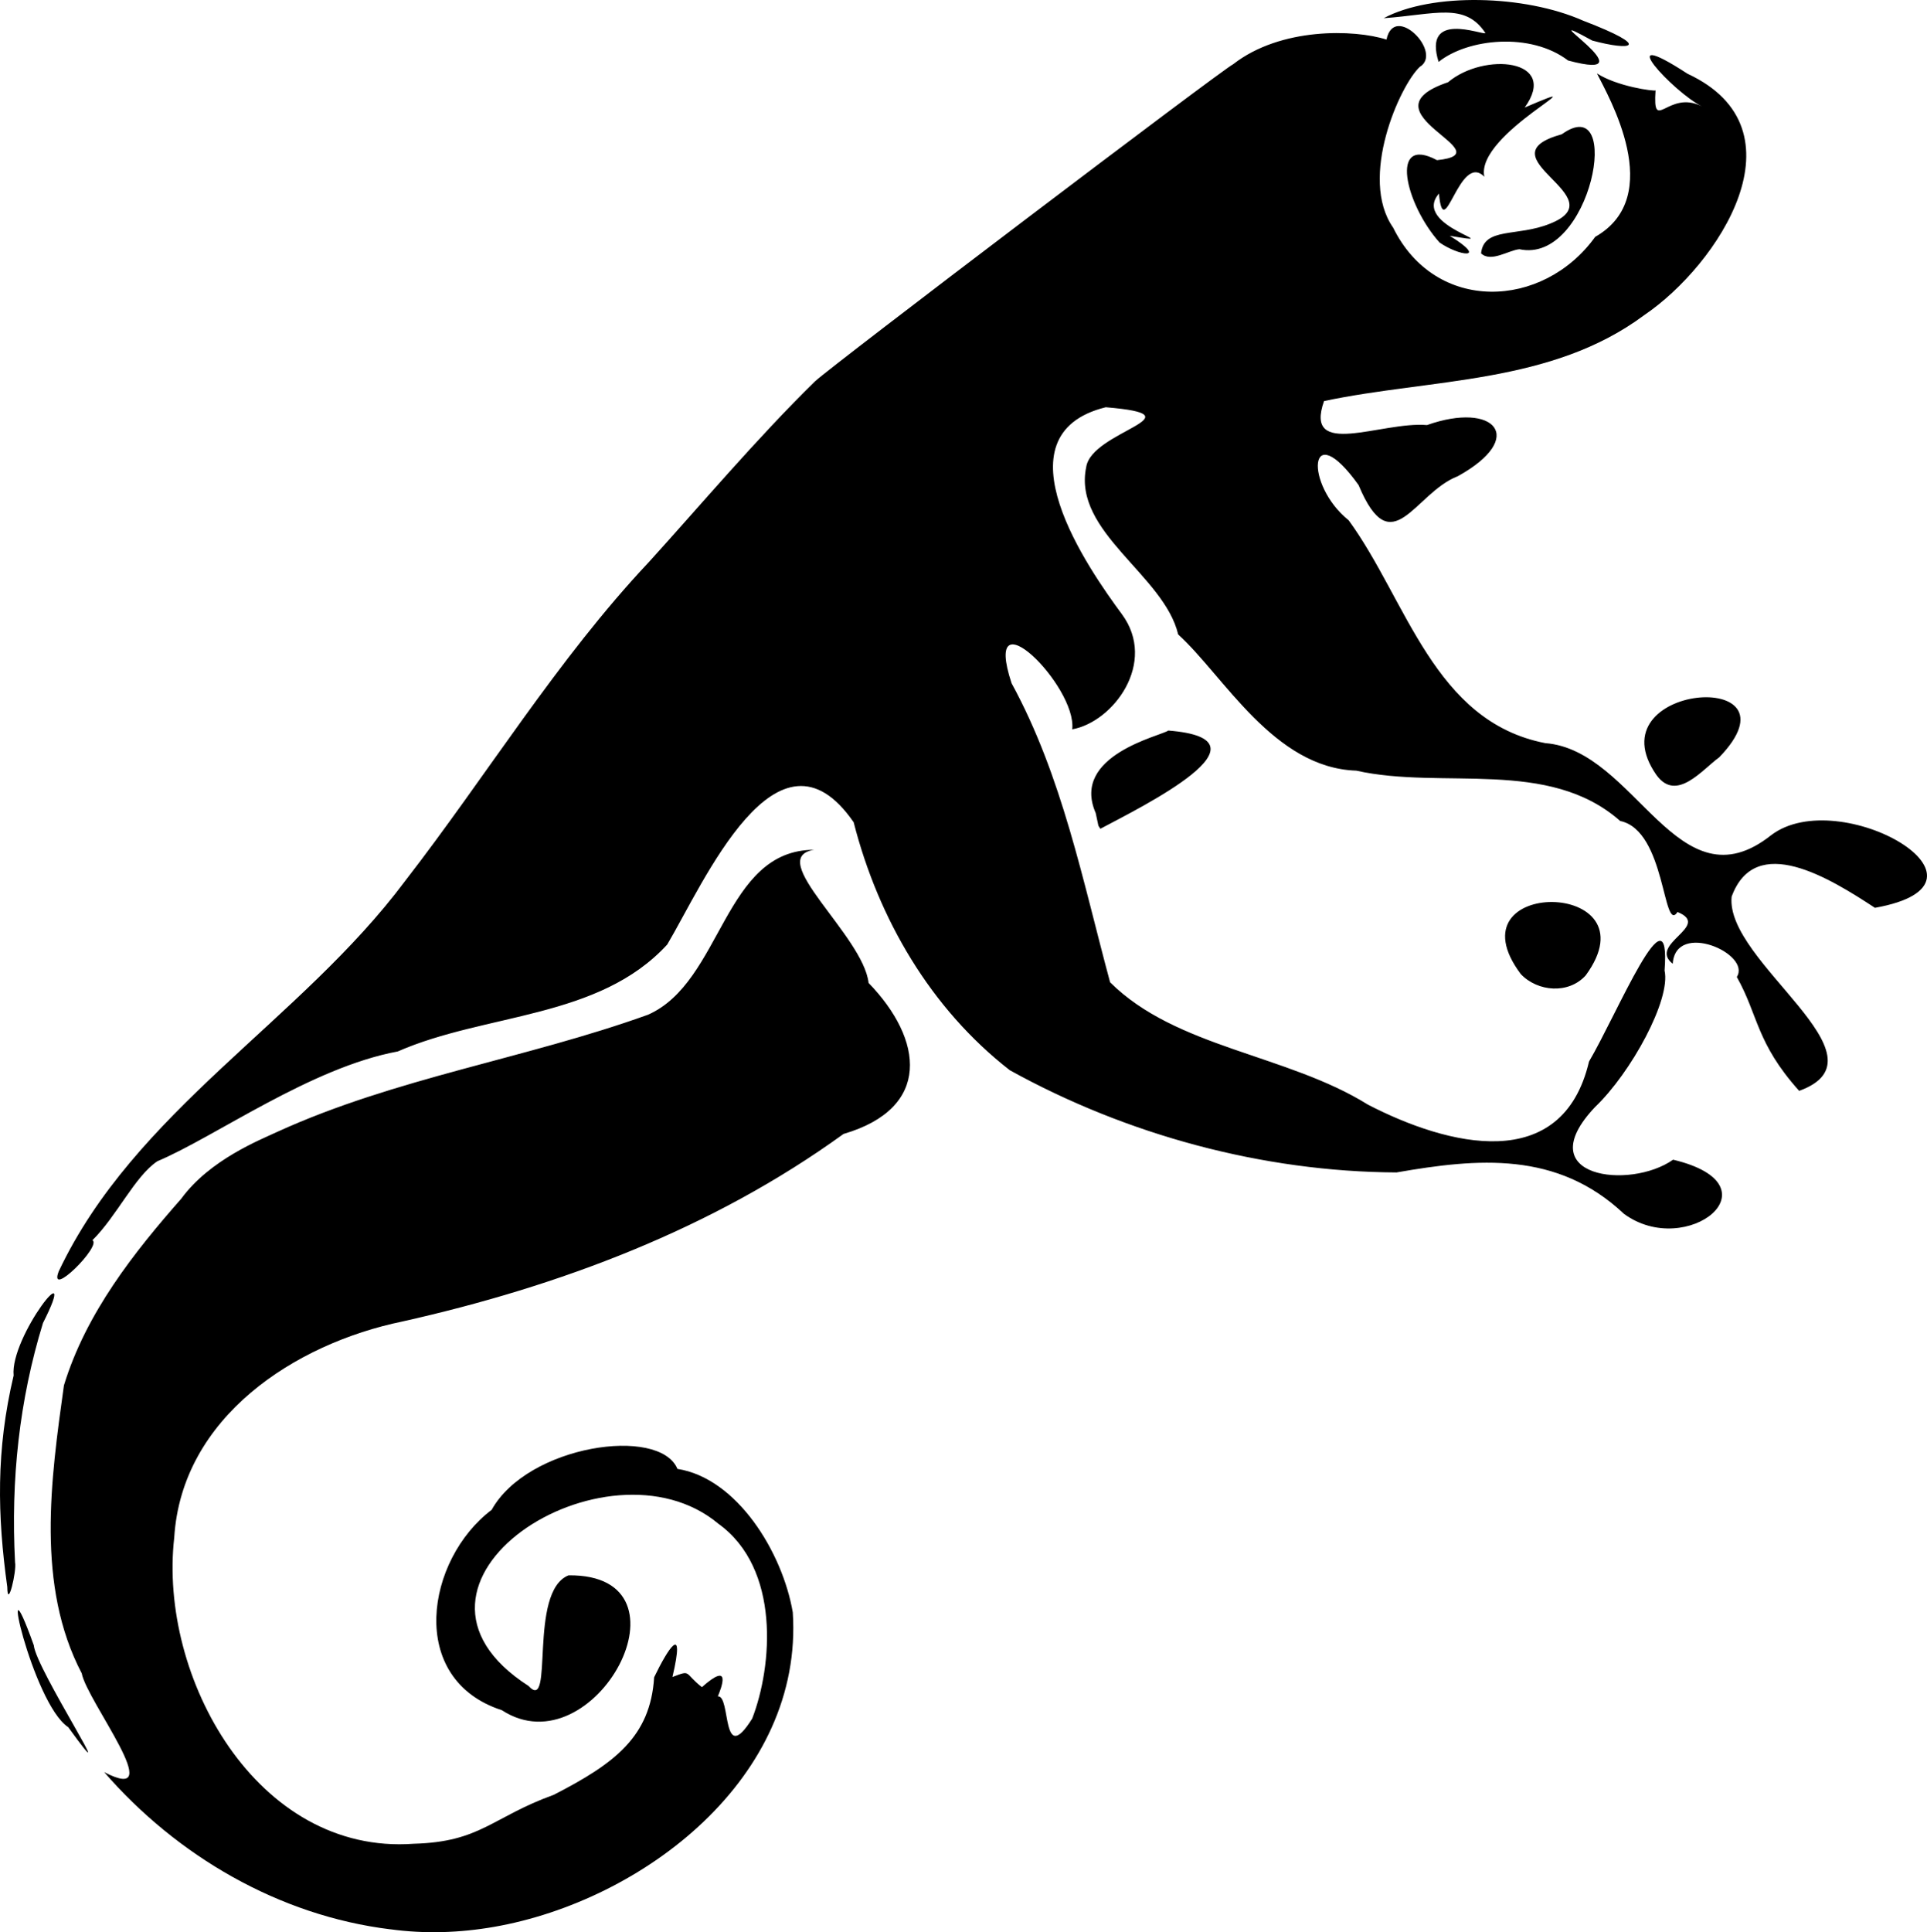 <svg xmlns="http://www.w3.org/2000/svg" xml:space="preserve" width="393.242" height="394.229" viewBox="0 0 104.045 104.307"><path d="M88.564 178.046c-5.998-.738-11.508-3.953-15.446-8.486 3.552 1.843-.926-3.82-1.21-5.333-2.475-4.726-1.673-10.453-.961-15.543 1.19-3.907 3.807-7.207 6.337-10.08 1.544-2.112 4.262-3.174 5.174-3.603 6.41-2.925 13.432-3.954 20.026-6.327 4.02-1.776 4.07-8.9 8.97-8.903-2.698.425 2.648 4.625 2.94 7.186 2.962 3.06 3.417 6.756-1.352 8.153-7.086 5.125-15.336 8.223-23.817 10.124-5.814 1.198-11.92 5.171-12.322 11.664-.858 7.534 4.464 17.147 12.927 16.53 3.627-.096 4.21-1.428 7.56-2.64 3.297-1.689 5.225-3.144 5.424-6.347.712-1.48 1.706-3.08.989-.016 1.046-.399.598-.226 1.59.548 1.628-1.444 1.053.043.86.498.726-.058.177 3.877 1.856 1.198 1.094-2.825 1.536-8.098-1.826-10.516-6.014-5.033-18.896 3.201-10.248 8.757 1.404 1.53-.047-5.092 2.158-5.972 7.113-.075 1.394 10.53-3.601 7.28-5.16-1.672-4.087-8.148-.55-10.816 1.95-3.5 9.06-4.537 10.03-2.21 3.208.5 5.67 4.486 6.228 7.742.588 8.918-8.06 15.569-16.123 16.98-1.85.323-3.751.388-5.613.13m-17.388-10.912c-1.939-1.264-3.898-10.119-1.857-4.42.107 1.27 5.052 8.832 1.857 4.42m-3.288-7.566c-.535-3.854-.615-7.376.343-11.414-.205-2.114 3.66-6.939 1.584-2.834-1.28 4.16-1.742 8.46-1.507 12.921.097.448-.407 2.597-.42 1.327m2.779-17.04c4.093-8.662 13.05-13.504 18.7-21.07 4.424-5.71 8.204-11.948 13.166-17.22 2.76-3.04 5.846-6.7 8.97-9.756.907-.849 21.93-16.794 22.58-17.12 2.558-1.995 6.534-1.886 8.274-1.327.417-2.016 3.066.704 1.799 1.471-1.08 1.006-3.313 6.008-1.44 8.681 2.286 4.642 8.085 4.414 10.91.498 3.863-2.196.69-7.625.093-8.824 1.104.71 3.068.97 3.165.917-.16 2.382.664-.06 2.498.858-1.51-.736-5.044-4.54-.773-1.758 6.478 3.012 1.67 10.318-2.334 13.03-5.023 3.745-11.484 3.415-17.29 4.64-1.115 3.157 3.118 1.083 5.558 1.297 3.659-1.297 5.43.683 1.66 2.763-2.345.9-3.556 4.778-5.353.476-2.735-3.813-2.931-.017-.536 1.901 3.15 4.317 4.594 10.863 10.62 12.03 4.892.377 7.14 8.982 12.2 4.963 3.685-2.789 13.07 2.592 5.597 3.927-2.438-1.598-6.458-4.098-7.738-.604-.37 3.53 8.716 8.647 3.646 10.485-2.33-2.597-2.2-4.076-3.367-6.149.8-1.252-3.311-3.053-3.46-.712-1.374-1.07 2.132-2.03.258-2.794-.797 1.21-.624-4.399-3.095-4.914-3.872-3.416-9.57-1.67-14.25-2.717-4.461-.148-7.145-5.11-9.616-7.353-.754-3.204-5.7-5.53-4.966-9.033.284-1.958 6.283-2.795 1.056-3.232-6.024 1.485-.897 8.775.87 11.17 1.93 2.613-.46 5.82-2.68 6.217.26-2.337-4.912-7.455-3.276-2.489 2.743 5.024 3.844 10.682 5.32 16.144 3.554 3.544 9.56 3.887 13.92 6.605 4.326 2.238 10.5 3.8 11.94-2.326 1.499-2.539 4.44-9.678 4.078-4.912.353 1.566-1.815 5.52-3.75 7.366-3.614 3.813 1.884 4.49 4.21 2.845 5.804 1.381.723 5.406-2.656 2.92-3.607-3.395-7.884-2.997-12.277-2.232-7.225-.035-14.562-2.024-20.88-5.518-4.28-3.33-7.1-8.184-8.43-13.386-4.12-5.969-8.114 3.315-10.067 6.6-3.696 4.03-9.808 3.693-14.55 5.773-4.693.866-9.873 4.62-12.98 5.927-1.216.812-2.193 2.968-3.506 4.264.524.29-2.41 3.212-1.818 1.678m78.943-16.045c-3.94-5.252 7.32-5.147 3.506.067-.92 1.025-2.596.892-3.506-.067m-22.954-8.695c-1.365-3.122 3.53-4.162 3.922-4.453 5.97.475-1.41 4.1-3.67 5.303l-.105-.16zm30.28-2.046c-3.462-4.96 8.098-5.846 3.387-.962-.917.66-2.306 2.443-3.386.962m-9.473-28.168c.152-1.434 1.95-.88 3.72-1.6 3.669-1.45-3.787-3.605.64-4.829 3.367-2.416 1.583 7.042-2.29 6.207-.578.052-1.547.735-2.07.222m-2.245-.588c-1.848-2.062-2.736-5.833-.135-4.442 3.757-.383-4.228-2.58.596-4.206 1.94-1.64 6.03-1.256 4.14 1.365 4.57-1.953-2.686 1.4-2.18 3.736-1.35-1.375-2.187 3.738-2.451.91-1.545 1.78 3.997 2.857.583 2.278 2.135 1.325.492 1.096-.553.36m6.942-9.824c-2.016-1.537-5.41-1.19-6.991.077-.867-2.797 2.355-1.44 2.53-1.554-1.106-1.686-2.727-1-5.495-.806 2.592-1.388 7.61-1.27 10.772.135 3.818 1.462 2.568 1.635.489 1.072-3.73-2.048 3.427 2.35-1.305 1.076" style="fill:#000;stroke-width:1" transform="translate(-67.496 -73.896)"/></svg>